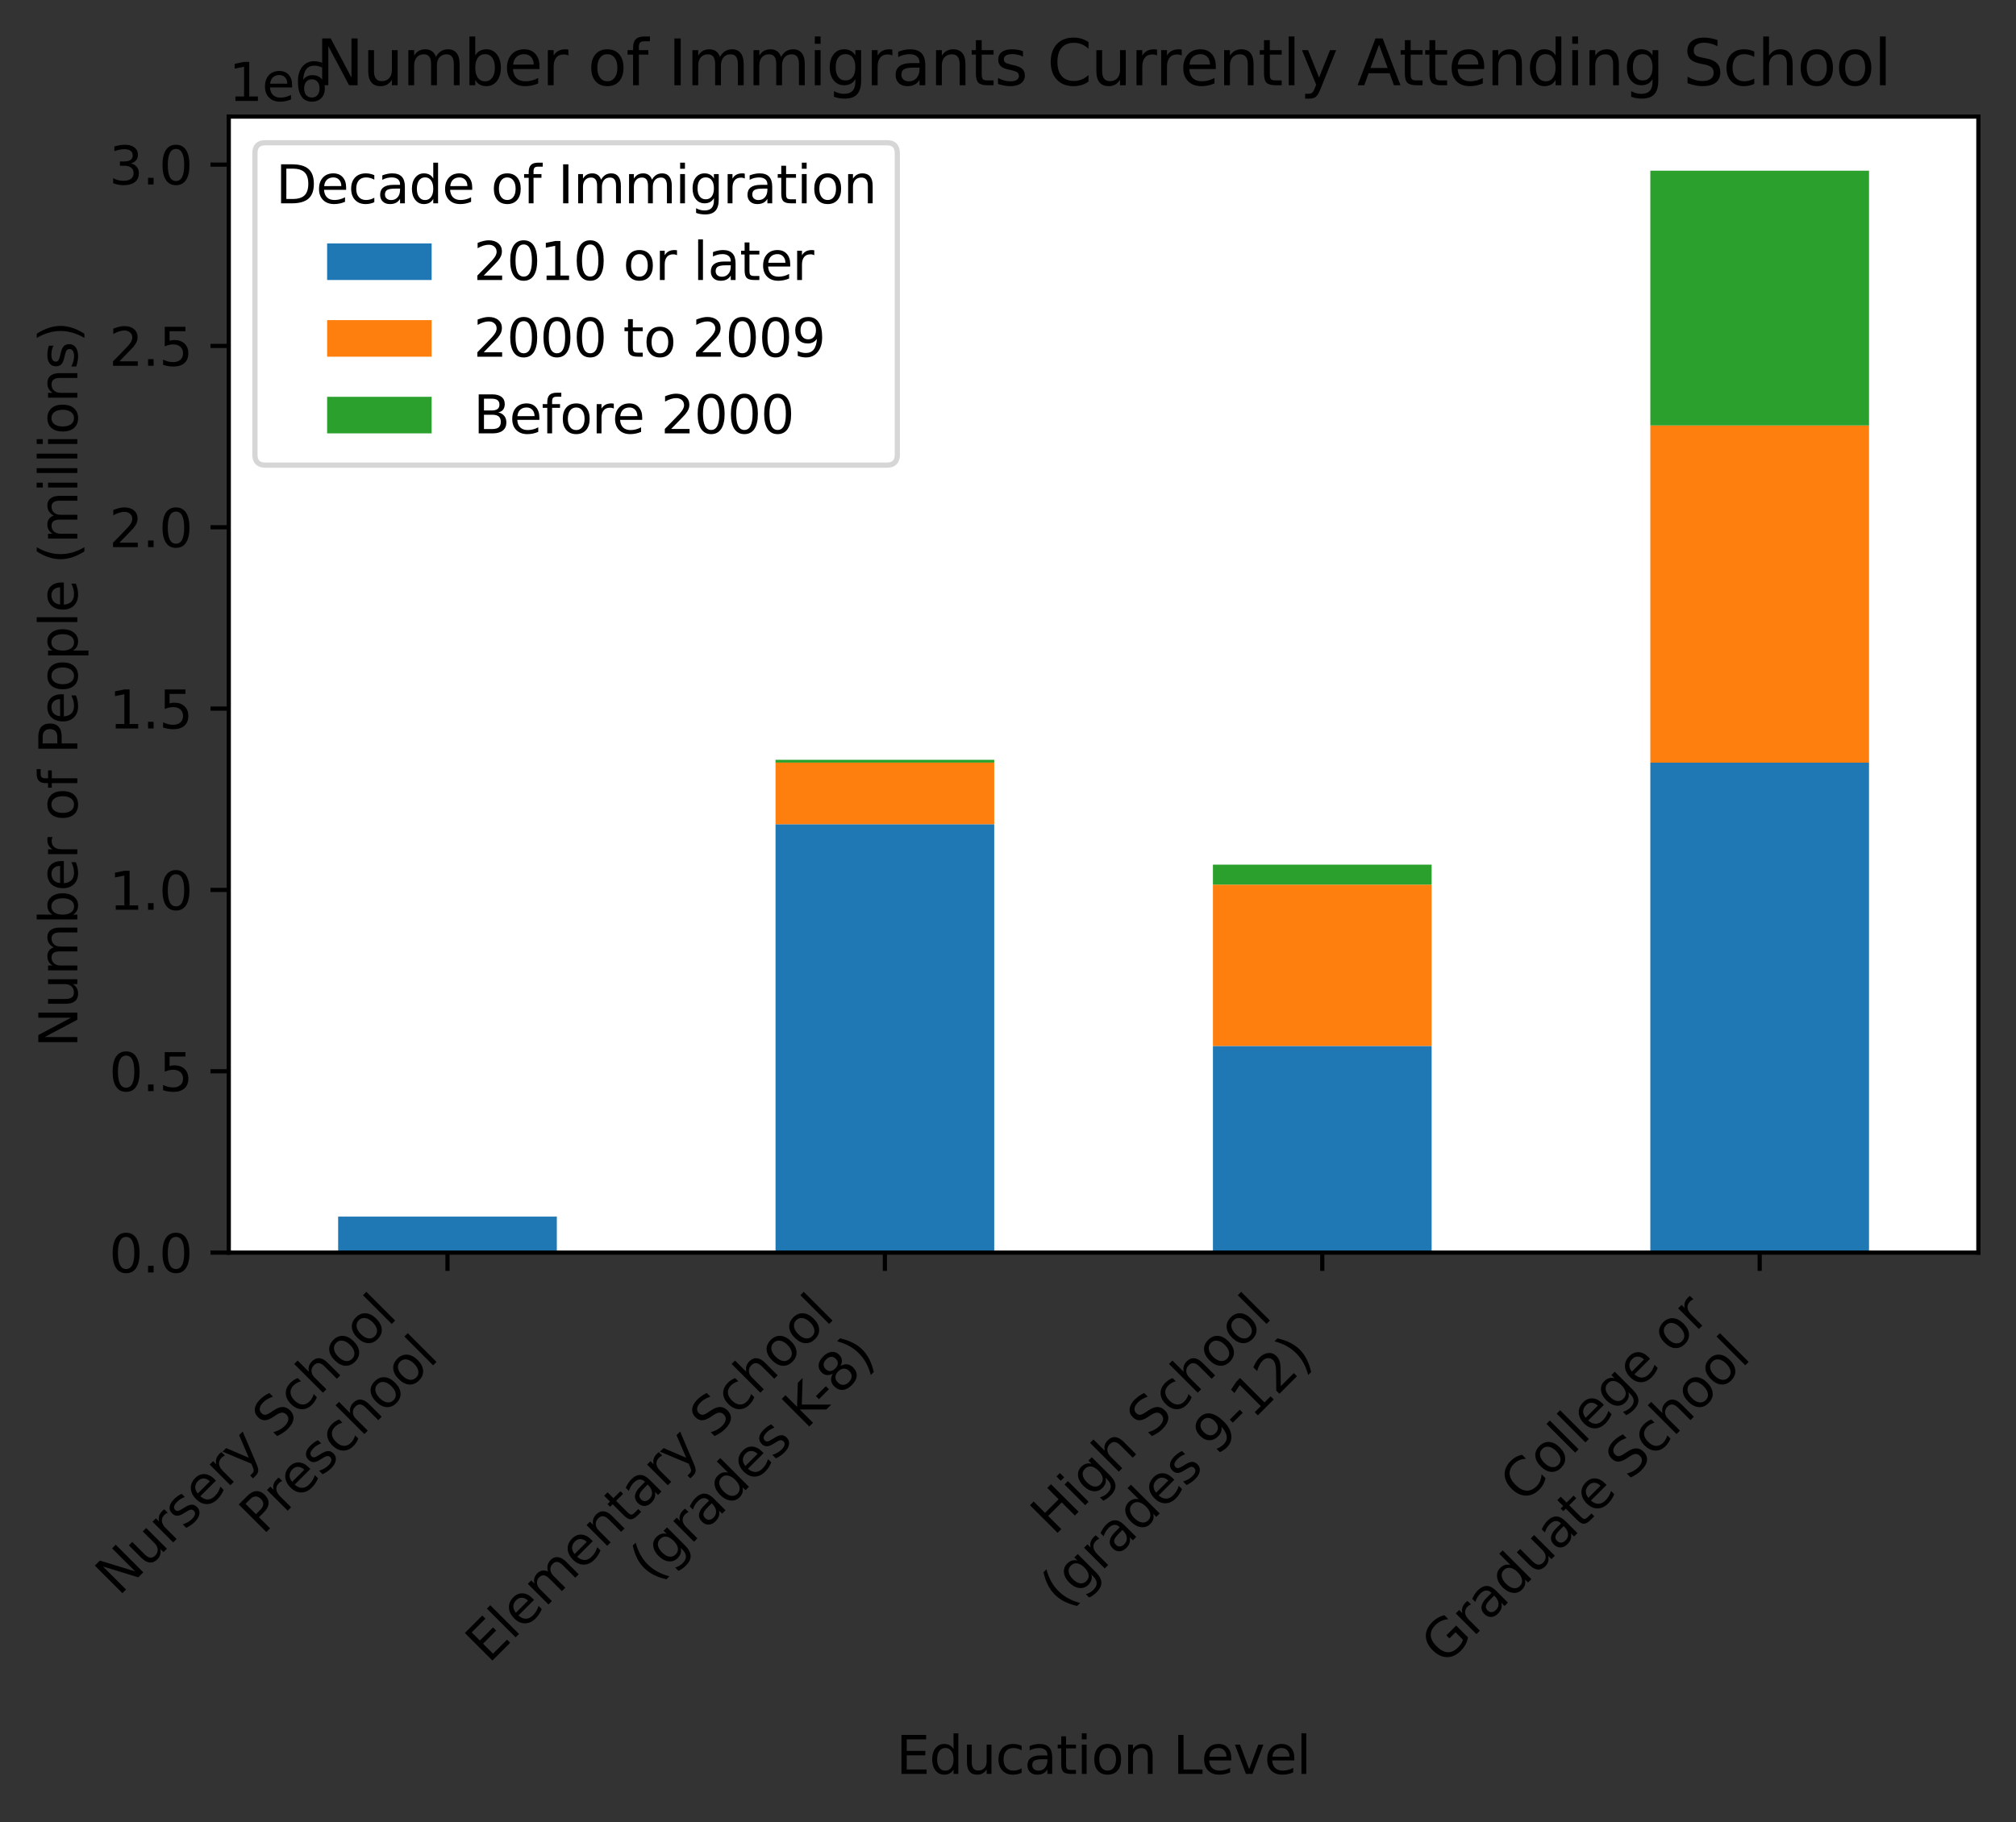 <?xml version="1.0" encoding="utf-8" standalone="no"?>
<!DOCTYPE svg PUBLIC "-//W3C//DTD SVG 1.1//EN"
  "http://www.w3.org/Graphics/SVG/1.1/DTD/svg11.dtd">
<svg height="348.822pt" version="1.1" viewBox="0 0 385.781 348.822" width="385.781pt" xmlns="http://www.w3.org/2000/svg" xmlns:xlink="http://www.w3.org/1999/xlink">
 <rect x="0" y="0" width="385.781" height="348.822" fill="#333333" stroke="none"/>
 <defs>
  <style type="text/css">*{stroke-linecap:butt;stroke-linejoin:round;}</style>
 </defs>
 <g id="figure_1">
  <g id="patch_1">
   <path d="M 0 348.822 
L 385.781 348.822 
L 385.781 0 
L 0 0 
z
" style="fill:none;"/>
  </g>
  <g id="axes_1">
   <g id="patch_2">
    <path d="M 43.781 239.758 
L 378.581 239.758 
L 378.581 22.318 
L 43.781 22.318 
z
" style="fill:#ffffff;"/>
   </g>
   <g id="patch_3">
    <path clip-path="url(#p838461ca39)" d="M 64.706 239.758 
L 106.556 239.758 
L 106.556 232.869 
L 64.706 232.869 
z
" style="fill:#1f77b4;"/>
   </g>
   <g id="patch_4">
    <path clip-path="url(#p838461ca39)" d="M 148.406 239.758 
L 190.256 239.758 
L 190.256 157.759 
L 148.406 157.759 
z
" style="fill:#1f77b4;"/>
   </g>
   <g id="patch_5">
    <path clip-path="url(#p838461ca39)" d="M 232.106 239.758 
L 273.956 239.758 
L 273.956 200.203 
L 232.106 200.203 
z
" style="fill:#1f77b4;"/>
   </g>
   <g id="patch_6">
    <path clip-path="url(#p838461ca39)" d="M 315.806 239.758 
L 357.656 239.758 
L 357.656 145.981 
L 315.806 145.981 
z
" style="fill:#1f77b4;"/>
   </g>
   <g id="patch_7">
    <path clip-path="url(#p838461ca39)" d="M 64.706 239.758 
L 106.556 239.758 
L 106.556 239.758 
L 64.706 239.758 
z
" style="fill:#ff7f0e;"/>
   </g>
   <g id="patch_8">
    <path clip-path="url(#p838461ca39)" d="M 148.406 157.759 
L 190.256 157.759 
L 190.256 145.965 
L 148.406 145.965 
z
" style="fill:#ff7f0e;"/>
   </g>
   <g id="patch_9">
    <path clip-path="url(#p838461ca39)" d="M 232.106 200.203 
L 273.956 200.203 
L 273.956 169.325 
L 232.106 169.325 
z
" style="fill:#ff7f0e;"/>
   </g>
   <g id="patch_10">
    <path clip-path="url(#p838461ca39)" d="M 315.806 145.981 
L 357.656 145.981 
L 357.656 81.437 
L 315.806 81.437 
z
" style="fill:#ff7f0e;"/>
   </g>
   <g id="patch_11">
    <path clip-path="url(#p838461ca39)" d="M 64.706 239.758 
L 106.556 239.758 
L 106.556 239.758 
L 64.706 239.758 
z
" style="fill:#2ca02c;"/>
   </g>
   <g id="patch_12">
    <path clip-path="url(#p838461ca39)" d="M 148.406 145.965 
L 190.256 145.965 
L 190.256 145.434 
L 148.406 145.434 
z
" style="fill:#2ca02c;"/>
   </g>
   <g id="patch_13">
    <path clip-path="url(#p838461ca39)" d="M 232.106 169.325 
L 273.956 169.325 
L 273.956 165.5 
L 232.106 165.5 
z
" style="fill:#2ca02c;"/>
   </g>
   <g id="patch_14">
    <path clip-path="url(#p838461ca39)" d="M 315.806 81.437 
L 357.656 81.437 
L 357.656 32.672 
L 315.806 32.672 
z
" style="fill:#2ca02c;"/>
   </g>
   <g id="matplotlib.axis_1">
    <g id="xtick_1">
     <g id="line2d_1">
      <defs>
       <path d="M 0 0 
L 0 3.5 
" id="mb0bd0c3ff8" style="stroke:#000000;stroke-width:0.8;"/>
      </defs>
      <g>
       <use style="stroke:#000000;stroke-width:0.8;" x="85.631" xlink:href="#mb0bd0c3ff8" y="239.758"/>
      </g>
     </g>
     <g id="text_1">
      <!-- Nursery School -->
      <g transform="translate(22.715 305.659)rotate(-45)scale(0.1 -0.1)">
       <defs>
        <path d="M 628 4666 
L 1478 4666 
L 3547 763 
L 3547 4666 
L 4159 4666 
L 4159 0 
L 3309 0 
L 1241 3903 
L 1241 0 
L 628 0 
L 628 4666 
z
" id="DejaVuSans-4e" transform="scale(0.016)"/>
        <path d="M 544 1381 
L 544 3500 
L 1119 3500 
L 1119 1403 
Q 1119 906 1312 657 
Q 1506 409 1894 409 
Q 2359 409 2629 706 
Q 2900 1003 2900 1516 
L 2900 3500 
L 3475 3500 
L 3475 0 
L 2900 0 
L 2900 538 
Q 2691 219 2414 64 
Q 2138 -91 1772 -91 
Q 1169 -91 856 284 
Q 544 659 544 1381 
z
M 1991 3584 
L 1991 3584 
z
" id="DejaVuSans-75" transform="scale(0.016)"/>
        <path d="M 2631 2963 
Q 2534 3019 2420 3045 
Q 2306 3072 2169 3072 
Q 1681 3072 1420 2755 
Q 1159 2438 1159 1844 
L 1159 0 
L 581 0 
L 581 3500 
L 1159 3500 
L 1159 2956 
Q 1341 3275 1631 3429 
Q 1922 3584 2338 3584 
Q 2397 3584 2469 3576 
Q 2541 3569 2628 3553 
L 2631 2963 
z
" id="DejaVuSans-72" transform="scale(0.016)"/>
        <path d="M 2834 3397 
L 2834 2853 
Q 2591 2978 2328 3040 
Q 2066 3103 1784 3103 
Q 1356 3103 1142 2972 
Q 928 2841 928 2578 
Q 928 2378 1081 2264 
Q 1234 2150 1697 2047 
L 1894 2003 
Q 2506 1872 2764 1633 
Q 3022 1394 3022 966 
Q 3022 478 2636 193 
Q 2250 -91 1575 -91 
Q 1294 -91 989 -36 
Q 684 19 347 128 
L 347 722 
Q 666 556 975 473 
Q 1284 391 1588 391 
Q 1994 391 2212 530 
Q 2431 669 2431 922 
Q 2431 1156 2273 1281 
Q 2116 1406 1581 1522 
L 1381 1569 
Q 847 1681 609 1914 
Q 372 2147 372 2553 
Q 372 3047 722 3315 
Q 1072 3584 1716 3584 
Q 2034 3584 2315 3537 
Q 2597 3491 2834 3397 
z
" id="DejaVuSans-73" transform="scale(0.016)"/>
        <path d="M 3597 1894 
L 3597 1613 
L 953 1613 
Q 991 1019 1311 708 
Q 1631 397 2203 397 
Q 2534 397 2845 478 
Q 3156 559 3463 722 
L 3463 178 
Q 3153 47 2828 -22 
Q 2503 -91 2169 -91 
Q 1331 -91 842 396 
Q 353 884 353 1716 
Q 353 2575 817 3079 
Q 1281 3584 2069 3584 
Q 2775 3584 3186 3129 
Q 3597 2675 3597 1894 
z
M 3022 2063 
Q 3016 2534 2758 2815 
Q 2500 3097 2075 3097 
Q 1594 3097 1305 2825 
Q 1016 2553 972 2059 
L 3022 2063 
z
" id="DejaVuSans-65" transform="scale(0.016)"/>
        <path d="M 2059 -325 
Q 1816 -950 1584 -1140 
Q 1353 -1331 966 -1331 
L 506 -1331 
L 506 -850 
L 844 -850 
Q 1081 -850 1212 -737 
Q 1344 -625 1503 -206 
L 1606 56 
L 191 3500 
L 800 3500 
L 1894 763 
L 2988 3500 
L 3597 3500 
L 2059 -325 
z
" id="DejaVuSans-79" transform="scale(0.016)"/>
        <path id="DejaVuSans-20" transform="scale(0.016)"/>
        <path d="M 3425 4513 
L 3425 3897 
Q 3066 4069 2747 4153 
Q 2428 4238 2131 4238 
Q 1616 4238 1336 4038 
Q 1056 3838 1056 3469 
Q 1056 3159 1242 3001 
Q 1428 2844 1947 2747 
L 2328 2669 
Q 3034 2534 3370 2195 
Q 3706 1856 3706 1288 
Q 3706 609 3251 259 
Q 2797 -91 1919 -91 
Q 1588 -91 1214 -16 
Q 841 59 441 206 
L 441 856 
Q 825 641 1194 531 
Q 1563 422 1919 422 
Q 2459 422 2753 634 
Q 3047 847 3047 1241 
Q 3047 1584 2836 1778 
Q 2625 1972 2144 2069 
L 1759 2144 
Q 1053 2284 737 2584 
Q 422 2884 422 3419 
Q 422 4038 858 4394 
Q 1294 4750 2059 4750 
Q 2388 4750 2728 4690 
Q 3069 4631 3425 4513 
z
" id="DejaVuSans-53" transform="scale(0.016)"/>
        <path d="M 3122 3366 
L 3122 2828 
Q 2878 2963 2633 3030 
Q 2388 3097 2138 3097 
Q 1578 3097 1268 2742 
Q 959 2388 959 1747 
Q 959 1106 1268 751 
Q 1578 397 2138 397 
Q 2388 397 2633 464 
Q 2878 531 3122 666 
L 3122 134 
Q 2881 22 2623 -34 
Q 2366 -91 2075 -91 
Q 1284 -91 818 406 
Q 353 903 353 1747 
Q 353 2603 823 3093 
Q 1294 3584 2113 3584 
Q 2378 3584 2631 3529 
Q 2884 3475 3122 3366 
z
" id="DejaVuSans-63" transform="scale(0.016)"/>
        <path d="M 3513 2113 
L 3513 0 
L 2938 0 
L 2938 2094 
Q 2938 2591 2744 2837 
Q 2550 3084 2163 3084 
Q 1697 3084 1428 2787 
Q 1159 2491 1159 1978 
L 1159 0 
L 581 0 
L 581 4863 
L 1159 4863 
L 1159 2956 
Q 1366 3272 1645 3428 
Q 1925 3584 2291 3584 
Q 2894 3584 3203 3211 
Q 3513 2838 3513 2113 
z
" id="DejaVuSans-68" transform="scale(0.016)"/>
        <path d="M 1959 3097 
Q 1497 3097 1228 2736 
Q 959 2375 959 1747 
Q 959 1119 1226 758 
Q 1494 397 1959 397 
Q 2419 397 2687 759 
Q 2956 1122 2956 1747 
Q 2956 2369 2687 2733 
Q 2419 3097 1959 3097 
z
M 1959 3584 
Q 2709 3584 3137 3096 
Q 3566 2609 3566 1747 
Q 3566 888 3137 398 
Q 2709 -91 1959 -91 
Q 1206 -91 779 398 
Q 353 888 353 1747 
Q 353 2609 779 3096 
Q 1206 3584 1959 3584 
z
" id="DejaVuSans-6f" transform="scale(0.016)"/>
        <path d="M 603 4863 
L 1178 4863 
L 1178 0 
L 603 0 
L 603 4863 
z
" id="DejaVuSans-6c" transform="scale(0.016)"/>
       </defs>
       <use xlink:href="#DejaVuSans-4e"/>
       <use x="74.805" xlink:href="#DejaVuSans-75"/>
       <use x="138.184" xlink:href="#DejaVuSans-72"/>
       <use x="179.297" xlink:href="#DejaVuSans-73"/>
       <use x="231.396" xlink:href="#DejaVuSans-65"/>
       <use x="292.92" xlink:href="#DejaVuSans-72"/>
       <use x="334.033" xlink:href="#DejaVuSans-79"/>
       <use x="393.213" xlink:href="#DejaVuSans-20"/>
       <use x="425" xlink:href="#DejaVuSans-53"/>
       <use x="488.477" xlink:href="#DejaVuSans-63"/>
       <use x="543.457" xlink:href="#DejaVuSans-68"/>
       <use x="606.836" xlink:href="#DejaVuSans-6f"/>
       <use x="668.018" xlink:href="#DejaVuSans-6f"/>
       <use x="729.199" xlink:href="#DejaVuSans-6c"/>
      </g>
      <!-- Preschool -->
      <g transform="translate(50.252 293.958)rotate(-45)scale(0.1 -0.1)">
       <defs>
        <path d="M 1259 4147 
L 1259 2394 
L 2053 2394 
Q 2494 2394 2734 2622 
Q 2975 2850 2975 3272 
Q 2975 3691 2734 3919 
Q 2494 4147 2053 4147 
L 1259 4147 
z
M 628 4666 
L 2053 4666 
Q 2838 4666 3239 4311 
Q 3641 3956 3641 3272 
Q 3641 2581 3239 2228 
Q 2838 1875 2053 1875 
L 1259 1875 
L 1259 0 
L 628 0 
L 628 4666 
z
" id="DejaVuSans-50" transform="scale(0.016)"/>
       </defs>
       <use xlink:href="#DejaVuSans-50"/>
       <use x="58.553" xlink:href="#DejaVuSans-72"/>
       <use x="97.416" xlink:href="#DejaVuSans-65"/>
       <use x="158.939" xlink:href="#DejaVuSans-73"/>
       <use x="211.039" xlink:href="#DejaVuSans-63"/>
       <use x="266.02" xlink:href="#DejaVuSans-68"/>
       <use x="329.398" xlink:href="#DejaVuSans-6f"/>
       <use x="390.58" xlink:href="#DejaVuSans-6f"/>
       <use x="451.762" xlink:href="#DejaVuSans-6c"/>
      </g>
     </g>
    </g>
    <g id="xtick_2">
     <g id="line2d_2">
      <g>
       <use style="stroke:#000000;stroke-width:0.8;" x="169.331" xlink:href="#mb0bd0c3ff8" y="239.758"/>
      </g>
     </g>
     <g id="text_2">
      <!-- Elementary School -->
      <g transform="translate(93.519 318.555)rotate(-45)scale(0.1 -0.1)">
       <defs>
        <path d="M 628 4666 
L 3578 4666 
L 3578 4134 
L 1259 4134 
L 1259 2753 
L 3481 2753 
L 3481 2222 
L 1259 2222 
L 1259 531 
L 3634 531 
L 3634 0 
L 628 0 
L 628 4666 
z
" id="DejaVuSans-45" transform="scale(0.016)"/>
        <path d="M 3328 2828 
Q 3544 3216 3844 3400 
Q 4144 3584 4550 3584 
Q 5097 3584 5394 3201 
Q 5691 2819 5691 2113 
L 5691 0 
L 5113 0 
L 5113 2094 
Q 5113 2597 4934 2840 
Q 4756 3084 4391 3084 
Q 3944 3084 3684 2787 
Q 3425 2491 3425 1978 
L 3425 0 
L 2847 0 
L 2847 2094 
Q 2847 2600 2669 2842 
Q 2491 3084 2119 3084 
Q 1678 3084 1418 2786 
Q 1159 2488 1159 1978 
L 1159 0 
L 581 0 
L 581 3500 
L 1159 3500 
L 1159 2956 
Q 1356 3278 1631 3431 
Q 1906 3584 2284 3584 
Q 2666 3584 2933 3390 
Q 3200 3197 3328 2828 
z
" id="DejaVuSans-6d" transform="scale(0.016)"/>
        <path d="M 3513 2113 
L 3513 0 
L 2938 0 
L 2938 2094 
Q 2938 2591 2744 2837 
Q 2550 3084 2163 3084 
Q 1697 3084 1428 2787 
Q 1159 2491 1159 1978 
L 1159 0 
L 581 0 
L 581 3500 
L 1159 3500 
L 1159 2956 
Q 1366 3272 1645 3428 
Q 1925 3584 2291 3584 
Q 2894 3584 3203 3211 
Q 3513 2838 3513 2113 
z
" id="DejaVuSans-6e" transform="scale(0.016)"/>
        <path d="M 1172 4494 
L 1172 3500 
L 2356 3500 
L 2356 3053 
L 1172 3053 
L 1172 1153 
Q 1172 725 1289 603 
Q 1406 481 1766 481 
L 2356 481 
L 2356 0 
L 1766 0 
Q 1100 0 847 248 
Q 594 497 594 1153 
L 594 3053 
L 172 3053 
L 172 3500 
L 594 3500 
L 594 4494 
L 1172 4494 
z
" id="DejaVuSans-74" transform="scale(0.016)"/>
        <path d="M 2194 1759 
Q 1497 1759 1228 1600 
Q 959 1441 959 1056 
Q 959 750 1161 570 
Q 1363 391 1709 391 
Q 2188 391 2477 730 
Q 2766 1069 2766 1631 
L 2766 1759 
L 2194 1759 
z
M 3341 1997 
L 3341 0 
L 2766 0 
L 2766 531 
Q 2569 213 2275 61 
Q 1981 -91 1556 -91 
Q 1019 -91 701 211 
Q 384 513 384 1019 
Q 384 1609 779 1909 
Q 1175 2209 1959 2209 
L 2766 2209 
L 2766 2266 
Q 2766 2663 2505 2880 
Q 2244 3097 1772 3097 
Q 1472 3097 1187 3025 
Q 903 2953 641 2809 
L 641 3341 
Q 956 3463 1253 3523 
Q 1550 3584 1831 3584 
Q 2591 3584 2966 3190 
Q 3341 2797 3341 1997 
z
" id="DejaVuSans-61" transform="scale(0.016)"/>
       </defs>
       <use xlink:href="#DejaVuSans-45"/>
       <use x="63.184" xlink:href="#DejaVuSans-6c"/>
       <use x="90.967" xlink:href="#DejaVuSans-65"/>
       <use x="152.49" xlink:href="#DejaVuSans-6d"/>
       <use x="249.902" xlink:href="#DejaVuSans-65"/>
       <use x="311.426" xlink:href="#DejaVuSans-6e"/>
       <use x="374.805" xlink:href="#DejaVuSans-74"/>
       <use x="414.014" xlink:href="#DejaVuSans-61"/>
       <use x="475.293" xlink:href="#DejaVuSans-72"/>
       <use x="516.406" xlink:href="#DejaVuSans-79"/>
       <use x="575.586" xlink:href="#DejaVuSans-20"/>
       <use x="607.373" xlink:href="#DejaVuSans-53"/>
       <use x="670.85" xlink:href="#DejaVuSans-63"/>
       <use x="725.83" xlink:href="#DejaVuSans-68"/>
       <use x="789.209" xlink:href="#DejaVuSans-6f"/>
       <use x="850.391" xlink:href="#DejaVuSans-6f"/>
       <use x="911.572" xlink:href="#DejaVuSans-6c"/>
      </g>
      <!-- (grades K-8) -->
      <g transform="translate(124.898 303.011)rotate(-45)scale(0.1 -0.1)">
       <defs>
        <path d="M 1984 4856 
Q 1566 4138 1362 3434 
Q 1159 2731 1159 2009 
Q 1159 1288 1364 580 
Q 1569 -128 1984 -844 
L 1484 -844 
Q 1016 -109 783 600 
Q 550 1309 550 2009 
Q 550 2706 781 3412 
Q 1013 4119 1484 4856 
L 1984 4856 
z
" id="DejaVuSans-28" transform="scale(0.016)"/>
        <path d="M 2906 1791 
Q 2906 2416 2648 2759 
Q 2391 3103 1925 3103 
Q 1463 3103 1205 2759 
Q 947 2416 947 1791 
Q 947 1169 1205 825 
Q 1463 481 1925 481 
Q 2391 481 2648 825 
Q 2906 1169 2906 1791 
z
M 3481 434 
Q 3481 -459 3084 -895 
Q 2688 -1331 1869 -1331 
Q 1566 -1331 1297 -1286 
Q 1028 -1241 775 -1147 
L 775 -588 
Q 1028 -725 1275 -790 
Q 1522 -856 1778 -856 
Q 2344 -856 2625 -561 
Q 2906 -266 2906 331 
L 2906 616 
Q 2728 306 2450 153 
Q 2172 0 1784 0 
Q 1141 0 747 490 
Q 353 981 353 1791 
Q 353 2603 747 3093 
Q 1141 3584 1784 3584 
Q 2172 3584 2450 3431 
Q 2728 3278 2906 2969 
L 2906 3500 
L 3481 3500 
L 3481 434 
z
" id="DejaVuSans-67" transform="scale(0.016)"/>
        <path d="M 2906 2969 
L 2906 4863 
L 3481 4863 
L 3481 0 
L 2906 0 
L 2906 525 
Q 2725 213 2448 61 
Q 2172 -91 1784 -91 
Q 1150 -91 751 415 
Q 353 922 353 1747 
Q 353 2572 751 3078 
Q 1150 3584 1784 3584 
Q 2172 3584 2448 3432 
Q 2725 3281 2906 2969 
z
M 947 1747 
Q 947 1113 1208 752 
Q 1469 391 1925 391 
Q 2381 391 2643 752 
Q 2906 1113 2906 1747 
Q 2906 2381 2643 2742 
Q 2381 3103 1925 3103 
Q 1469 3103 1208 2742 
Q 947 2381 947 1747 
z
" id="DejaVuSans-64" transform="scale(0.016)"/>
        <path d="M 628 4666 
L 1259 4666 
L 1259 2694 
L 3353 4666 
L 4166 4666 
L 1850 2491 
L 4331 0 
L 3500 0 
L 1259 2247 
L 1259 0 
L 628 0 
L 628 4666 
z
" id="DejaVuSans-4b" transform="scale(0.016)"/>
        <path d="M 313 2009 
L 1997 2009 
L 1997 1497 
L 313 1497 
L 313 2009 
z
" id="DejaVuSans-2d" transform="scale(0.016)"/>
        <path d="M 2034 2216 
Q 1584 2216 1326 1975 
Q 1069 1734 1069 1313 
Q 1069 891 1326 650 
Q 1584 409 2034 409 
Q 2484 409 2743 651 
Q 3003 894 3003 1313 
Q 3003 1734 2745 1975 
Q 2488 2216 2034 2216 
z
M 1403 2484 
Q 997 2584 770 2862 
Q 544 3141 544 3541 
Q 544 4100 942 4425 
Q 1341 4750 2034 4750 
Q 2731 4750 3128 4425 
Q 3525 4100 3525 3541 
Q 3525 3141 3298 2862 
Q 3072 2584 2669 2484 
Q 3125 2378 3379 2068 
Q 3634 1759 3634 1313 
Q 3634 634 3220 271 
Q 2806 -91 2034 -91 
Q 1263 -91 848 271 
Q 434 634 434 1313 
Q 434 1759 690 2068 
Q 947 2378 1403 2484 
z
M 1172 3481 
Q 1172 3119 1398 2916 
Q 1625 2713 2034 2713 
Q 2441 2713 2670 2916 
Q 2900 3119 2900 3481 
Q 2900 3844 2670 4047 
Q 2441 4250 2034 4250 
Q 1625 4250 1398 4047 
Q 1172 3844 1172 3481 
z
" id="DejaVuSans-38" transform="scale(0.016)"/>
        <path d="M 513 4856 
L 1013 4856 
Q 1481 4119 1714 3412 
Q 1947 2706 1947 2009 
Q 1947 1309 1714 600 
Q 1481 -109 1013 -844 
L 513 -844 
Q 928 -128 1133 580 
Q 1338 1288 1338 2009 
Q 1338 2731 1133 3434 
Q 928 4138 513 4856 
z
" id="DejaVuSans-29" transform="scale(0.016)"/>
       </defs>
       <use xlink:href="#DejaVuSans-28"/>
       <use x="39.014" xlink:href="#DejaVuSans-67"/>
       <use x="102.49" xlink:href="#DejaVuSans-72"/>
       <use x="143.604" xlink:href="#DejaVuSans-61"/>
       <use x="204.883" xlink:href="#DejaVuSans-64"/>
       <use x="268.359" xlink:href="#DejaVuSans-65"/>
       <use x="329.883" xlink:href="#DejaVuSans-73"/>
       <use x="381.982" xlink:href="#DejaVuSans-20"/>
       <use x="413.77" xlink:href="#DejaVuSans-4b"/>
       <use x="468.846" xlink:href="#DejaVuSans-2d"/>
       <use x="504.93" xlink:href="#DejaVuSans-38"/>
       <use x="568.553" xlink:href="#DejaVuSans-29"/>
      </g>
     </g>
    </g>
    <g id="xtick_3">
     <g id="line2d_3">
      <g>
       <use style="stroke:#000000;stroke-width:0.8;" x="253.031" xlink:href="#mb0bd0c3ff8" y="239.758"/>
      </g>
     </g>
     <g id="text_3">
      <!-- High School -->
      <g transform="translate(201.667 294.107)rotate(-45)scale(0.1 -0.1)">
       <defs>
        <path d="M 628 4666 
L 1259 4666 
L 1259 2753 
L 3553 2753 
L 3553 4666 
L 4184 4666 
L 4184 0 
L 3553 0 
L 3553 2222 
L 1259 2222 
L 1259 0 
L 628 0 
L 628 4666 
z
" id="DejaVuSans-48" transform="scale(0.016)"/>
        <path d="M 603 3500 
L 1178 3500 
L 1178 0 
L 603 0 
L 603 3500 
z
M 603 4863 
L 1178 4863 
L 1178 4134 
L 603 4134 
L 603 4863 
z
" id="DejaVuSans-69" transform="scale(0.016)"/>
       </defs>
       <use xlink:href="#DejaVuSans-48"/>
       <use x="75.195" xlink:href="#DejaVuSans-69"/>
       <use x="102.979" xlink:href="#DejaVuSans-67"/>
       <use x="166.455" xlink:href="#DejaVuSans-68"/>
       <use x="229.834" xlink:href="#DejaVuSans-20"/>
       <use x="261.621" xlink:href="#DejaVuSans-53"/>
       <use x="325.098" xlink:href="#DejaVuSans-63"/>
       <use x="380.078" xlink:href="#DejaVuSans-68"/>
       <use x="443.457" xlink:href="#DejaVuSans-6f"/>
       <use x="504.639" xlink:href="#DejaVuSans-6f"/>
       <use x="565.82" xlink:href="#DejaVuSans-6c"/>
      </g>
      <!-- (grades 9-12) -->
      <g transform="translate(203.495 308.115)rotate(-45)scale(0.1 -0.1)">
       <defs>
        <path d="M 703 97 
L 703 672 
Q 941 559 1184 500 
Q 1428 441 1663 441 
Q 2288 441 2617 861 
Q 2947 1281 2994 2138 
Q 2813 1869 2534 1725 
Q 2256 1581 1919 1581 
Q 1219 1581 811 2004 
Q 403 2428 403 3163 
Q 403 3881 828 4315 
Q 1253 4750 1959 4750 
Q 2769 4750 3195 4129 
Q 3622 3509 3622 2328 
Q 3622 1225 3098 567 
Q 2575 -91 1691 -91 
Q 1453 -91 1209 -44 
Q 966 3 703 97 
z
M 1959 2075 
Q 2384 2075 2632 2365 
Q 2881 2656 2881 3163 
Q 2881 3666 2632 3958 
Q 2384 4250 1959 4250 
Q 1534 4250 1286 3958 
Q 1038 3666 1038 3163 
Q 1038 2656 1286 2365 
Q 1534 2075 1959 2075 
z
" id="DejaVuSans-39" transform="scale(0.016)"/>
        <path d="M 794 531 
L 1825 531 
L 1825 4091 
L 703 3866 
L 703 4441 
L 1819 4666 
L 2450 4666 
L 2450 531 
L 3481 531 
L 3481 0 
L 794 0 
L 794 531 
z
" id="DejaVuSans-31" transform="scale(0.016)"/>
        <path d="M 1228 531 
L 3431 531 
L 3431 0 
L 469 0 
L 469 531 
Q 828 903 1448 1529 
Q 2069 2156 2228 2338 
Q 2531 2678 2651 2914 
Q 2772 3150 2772 3378 
Q 2772 3750 2511 3984 
Q 2250 4219 1831 4219 
Q 1534 4219 1204 4116 
Q 875 4013 500 3803 
L 500 4441 
Q 881 4594 1212 4672 
Q 1544 4750 1819 4750 
Q 2544 4750 2975 4387 
Q 3406 4025 3406 3419 
Q 3406 3131 3298 2873 
Q 3191 2616 2906 2266 
Q 2828 2175 2409 1742 
Q 1991 1309 1228 531 
z
" id="DejaVuSans-32" transform="scale(0.016)"/>
       </defs>
       <use xlink:href="#DejaVuSans-28"/>
       <use x="39.014" xlink:href="#DejaVuSans-67"/>
       <use x="102.49" xlink:href="#DejaVuSans-72"/>
       <use x="143.604" xlink:href="#DejaVuSans-61"/>
       <use x="204.883" xlink:href="#DejaVuSans-64"/>
       <use x="268.359" xlink:href="#DejaVuSans-65"/>
       <use x="329.883" xlink:href="#DejaVuSans-73"/>
       <use x="381.982" xlink:href="#DejaVuSans-20"/>
       <use x="413.77" xlink:href="#DejaVuSans-39"/>
       <use x="477.393" xlink:href="#DejaVuSans-2d"/>
       <use x="513.477" xlink:href="#DejaVuSans-31"/>
       <use x="577.1" xlink:href="#DejaVuSans-32"/>
       <use x="640.723" xlink:href="#DejaVuSans-29"/>
      </g>
     </g>
    </g>
    <g id="xtick_4">
     <g id="line2d_4">
      <g>
       <use style="stroke:#000000;stroke-width:0.8;" x="336.731" xlink:href="#mb0bd0c3ff8" y="239.758"/>
      </g>
     </g>
     <g id="text_4">
      <!-- College or -->
      <g transform="translate(291.478 287.996)rotate(-45)scale(0.1 -0.1)">
       <defs>
        <path d="M 4122 4306 
L 4122 3641 
Q 3803 3938 3442 4084 
Q 3081 4231 2675 4231 
Q 1875 4231 1450 3742 
Q 1025 3253 1025 2328 
Q 1025 1406 1450 917 
Q 1875 428 2675 428 
Q 3081 428 3442 575 
Q 3803 722 4122 1019 
L 4122 359 
Q 3791 134 3420 21 
Q 3050 -91 2638 -91 
Q 1578 -91 968 557 
Q 359 1206 359 2328 
Q 359 3453 968 4101 
Q 1578 4750 2638 4750 
Q 3056 4750 3426 4639 
Q 3797 4528 4122 4306 
z
" id="DejaVuSans-43" transform="scale(0.016)"/>
       </defs>
       <use xlink:href="#DejaVuSans-43"/>
       <use x="69.824" xlink:href="#DejaVuSans-6f"/>
       <use x="131.006" xlink:href="#DejaVuSans-6c"/>
       <use x="158.789" xlink:href="#DejaVuSans-6c"/>
       <use x="186.572" xlink:href="#DejaVuSans-65"/>
       <use x="248.096" xlink:href="#DejaVuSans-67"/>
       <use x="311.572" xlink:href="#DejaVuSans-65"/>
       <use x="373.096" xlink:href="#DejaVuSans-20"/>
       <use x="404.883" xlink:href="#DejaVuSans-6f"/>
       <use x="466.064" xlink:href="#DejaVuSans-72"/>
      </g>
      <!-- Graduate School -->
      <g transform="translate(276.392 318.918)rotate(-45)scale(0.1 -0.1)">
       <defs>
        <path d="M 3809 666 
L 3809 1919 
L 2778 1919 
L 2778 2438 
L 4434 2438 
L 4434 434 
Q 4069 175 3628 42 
Q 3188 -91 2688 -91 
Q 1594 -91 976 548 
Q 359 1188 359 2328 
Q 359 3472 976 4111 
Q 1594 4750 2688 4750 
Q 3144 4750 3555 4637 
Q 3966 4525 4313 4306 
L 4313 3634 
Q 3963 3931 3569 4081 
Q 3175 4231 2741 4231 
Q 1884 4231 1454 3753 
Q 1025 3275 1025 2328 
Q 1025 1384 1454 906 
Q 1884 428 2741 428 
Q 3075 428 3337 486 
Q 3600 544 3809 666 
z
" id="DejaVuSans-47" transform="scale(0.016)"/>
       </defs>
       <use xlink:href="#DejaVuSans-47"/>
       <use x="77.49" xlink:href="#DejaVuSans-72"/>
       <use x="118.604" xlink:href="#DejaVuSans-61"/>
       <use x="179.883" xlink:href="#DejaVuSans-64"/>
       <use x="243.359" xlink:href="#DejaVuSans-75"/>
       <use x="306.738" xlink:href="#DejaVuSans-61"/>
       <use x="368.018" xlink:href="#DejaVuSans-74"/>
       <use x="407.227" xlink:href="#DejaVuSans-65"/>
       <use x="468.75" xlink:href="#DejaVuSans-20"/>
       <use x="500.537" xlink:href="#DejaVuSans-53"/>
       <use x="564.014" xlink:href="#DejaVuSans-63"/>
       <use x="618.994" xlink:href="#DejaVuSans-68"/>
       <use x="682.373" xlink:href="#DejaVuSans-6f"/>
       <use x="743.555" xlink:href="#DejaVuSans-6f"/>
       <use x="804.736" xlink:href="#DejaVuSans-6c"/>
      </g>
     </g>
    </g>
    <g id="text_5">
     <!-- Education Level -->
     <g transform="translate(171.499 339.542)scale(0.1 -0.1)">
      <defs>
       <path d="M 628 4666 
L 1259 4666 
L 1259 531 
L 3531 531 
L 3531 0 
L 628 0 
L 628 4666 
z
" id="DejaVuSans-4c" transform="scale(0.016)"/>
       <path d="M 191 3500 
L 800 3500 
L 1894 563 
L 2988 3500 
L 3597 3500 
L 2284 0 
L 1503 0 
L 191 3500 
z
" id="DejaVuSans-76" transform="scale(0.016)"/>
      </defs>
      <use xlink:href="#DejaVuSans-45"/>
      <use x="63.184" xlink:href="#DejaVuSans-64"/>
      <use x="126.66" xlink:href="#DejaVuSans-75"/>
      <use x="190.039" xlink:href="#DejaVuSans-63"/>
      <use x="245.02" xlink:href="#DejaVuSans-61"/>
      <use x="306.299" xlink:href="#DejaVuSans-74"/>
      <use x="345.508" xlink:href="#DejaVuSans-69"/>
      <use x="373.291" xlink:href="#DejaVuSans-6f"/>
      <use x="434.473" xlink:href="#DejaVuSans-6e"/>
      <use x="497.852" xlink:href="#DejaVuSans-20"/>
      <use x="529.639" xlink:href="#DejaVuSans-4c"/>
      <use x="583.602" xlink:href="#DejaVuSans-65"/>
      <use x="645.125" xlink:href="#DejaVuSans-76"/>
      <use x="704.305" xlink:href="#DejaVuSans-65"/>
      <use x="765.828" xlink:href="#DejaVuSans-6c"/>
     </g>
    </g>
   </g>
   <g id="matplotlib.axis_2">
    <g id="ytick_1">
     <g id="line2d_5">
      <defs>
       <path d="M 0 0 
L -3.5 0 
" id="m3309e27074" style="stroke:#000000;stroke-width:0.8;"/>
      </defs>
      <g>
       <use style="stroke:#000000;stroke-width:0.8;" x="43.781" xlink:href="#m3309e27074" y="239.758"/>
      </g>
     </g>
     <g id="text_6">
      <!-- 0.0 -->
      <g transform="translate(20.878 243.557)scale(0.1 -0.1)">
       <defs>
        <path d="M 2034 4250 
Q 1547 4250 1301 3770 
Q 1056 3291 1056 2328 
Q 1056 1369 1301 889 
Q 1547 409 2034 409 
Q 2525 409 2770 889 
Q 3016 1369 3016 2328 
Q 3016 3291 2770 3770 
Q 2525 4250 2034 4250 
z
M 2034 4750 
Q 2819 4750 3233 4129 
Q 3647 3509 3647 2328 
Q 3647 1150 3233 529 
Q 2819 -91 2034 -91 
Q 1250 -91 836 529 
Q 422 1150 422 2328 
Q 422 3509 836 4129 
Q 1250 4750 2034 4750 
z
" id="DejaVuSans-30" transform="scale(0.016)"/>
        <path d="M 684 794 
L 1344 794 
L 1344 0 
L 684 0 
L 684 794 
z
" id="DejaVuSans-2e" transform="scale(0.016)"/>
       </defs>
       <use xlink:href="#DejaVuSans-30"/>
       <use x="63.623" xlink:href="#DejaVuSans-2e"/>
       <use x="95.41" xlink:href="#DejaVuSans-30"/>
      </g>
     </g>
    </g>
    <g id="ytick_2">
     <g id="line2d_6">
      <g>
       <use style="stroke:#000000;stroke-width:0.8;" x="43.781" xlink:href="#m3309e27074" y="205.05"/>
      </g>
     </g>
     <g id="text_7">
      <!-- 0.5 -->
      <g transform="translate(20.878 208.849)scale(0.1 -0.1)">
       <defs>
        <path d="M 691 4666 
L 3169 4666 
L 3169 4134 
L 1269 4134 
L 1269 2991 
Q 1406 3038 1543 3061 
Q 1681 3084 1819 3084 
Q 2600 3084 3056 2656 
Q 3513 2228 3513 1497 
Q 3513 744 3044 326 
Q 2575 -91 1722 -91 
Q 1428 -91 1123 -41 
Q 819 9 494 109 
L 494 744 
Q 775 591 1075 516 
Q 1375 441 1709 441 
Q 2250 441 2565 725 
Q 2881 1009 2881 1497 
Q 2881 1984 2565 2268 
Q 2250 2553 1709 2553 
Q 1456 2553 1204 2497 
Q 953 2441 691 2322 
L 691 4666 
z
" id="DejaVuSans-35" transform="scale(0.016)"/>
       </defs>
       <use xlink:href="#DejaVuSans-30"/>
       <use x="63.623" xlink:href="#DejaVuSans-2e"/>
       <use x="95.41" xlink:href="#DejaVuSans-35"/>
      </g>
     </g>
    </g>
    <g id="ytick_3">
     <g id="line2d_7">
      <g>
       <use style="stroke:#000000;stroke-width:0.8;" x="43.781" xlink:href="#m3309e27074" y="170.341"/>
      </g>
     </g>
     <g id="text_8">
      <!-- 1.0 -->
      <g transform="translate(20.878 174.14)scale(0.1 -0.1)">
       <use xlink:href="#DejaVuSans-31"/>
       <use x="63.623" xlink:href="#DejaVuSans-2e"/>
       <use x="95.41" xlink:href="#DejaVuSans-30"/>
      </g>
     </g>
    </g>
    <g id="ytick_4">
     <g id="line2d_8">
      <g>
       <use style="stroke:#000000;stroke-width:0.8;" x="43.781" xlink:href="#m3309e27074" y="135.632"/>
      </g>
     </g>
     <g id="text_9">
      <!-- 1.5 -->
      <g transform="translate(20.878 139.432)scale(0.1 -0.1)">
       <use xlink:href="#DejaVuSans-31"/>
       <use x="63.623" xlink:href="#DejaVuSans-2e"/>
       <use x="95.41" xlink:href="#DejaVuSans-35"/>
      </g>
     </g>
    </g>
    <g id="ytick_5">
     <g id="line2d_9">
      <g>
       <use style="stroke:#000000;stroke-width:0.8;" x="43.781" xlink:href="#m3309e27074" y="100.924"/>
      </g>
     </g>
     <g id="text_10">
      <!-- 2.0 -->
      <g transform="translate(20.878 104.723)scale(0.1 -0.1)">
       <use xlink:href="#DejaVuSans-32"/>
       <use x="63.623" xlink:href="#DejaVuSans-2e"/>
       <use x="95.41" xlink:href="#DejaVuSans-30"/>
      </g>
     </g>
    </g>
    <g id="ytick_6">
     <g id="line2d_10">
      <g>
       <use style="stroke:#000000;stroke-width:0.8;" x="43.781" xlink:href="#m3309e27074" y="66.215"/>
      </g>
     </g>
     <g id="text_11">
      <!-- 2.5 -->
      <g transform="translate(20.878 70.015)scale(0.1 -0.1)">
       <use xlink:href="#DejaVuSans-32"/>
       <use x="63.623" xlink:href="#DejaVuSans-2e"/>
       <use x="95.41" xlink:href="#DejaVuSans-35"/>
      </g>
     </g>
    </g>
    <g id="ytick_7">
     <g id="line2d_11">
      <g>
       <use style="stroke:#000000;stroke-width:0.8;" x="43.781" xlink:href="#m3309e27074" y="31.507"/>
      </g>
     </g>
     <g id="text_12">
      <!-- 3.0 -->
      <g transform="translate(20.878 35.306)scale(0.1 -0.1)">
       <defs>
        <path d="M 2597 2516 
Q 3050 2419 3304 2112 
Q 3559 1806 3559 1356 
Q 3559 666 3084 287 
Q 2609 -91 1734 -91 
Q 1441 -91 1130 -33 
Q 819 25 488 141 
L 488 750 
Q 750 597 1062 519 
Q 1375 441 1716 441 
Q 2309 441 2620 675 
Q 2931 909 2931 1356 
Q 2931 1769 2642 2001 
Q 2353 2234 1838 2234 
L 1294 2234 
L 1294 2753 
L 1863 2753 
Q 2328 2753 2575 2939 
Q 2822 3125 2822 3475 
Q 2822 3834 2567 4026 
Q 2313 4219 1838 4219 
Q 1578 4219 1281 4162 
Q 984 4106 628 3988 
L 628 4550 
Q 988 4650 1302 4700 
Q 1616 4750 1894 4750 
Q 2613 4750 3031 4423 
Q 3450 4097 3450 3541 
Q 3450 3153 3228 2886 
Q 3006 2619 2597 2516 
z
" id="DejaVuSans-33" transform="scale(0.016)"/>
       </defs>
       <use xlink:href="#DejaVuSans-33"/>
       <use x="63.623" xlink:href="#DejaVuSans-2e"/>
       <use x="95.41" xlink:href="#DejaVuSans-30"/>
      </g>
     </g>
    </g>
    <g id="text_13">
     <!-- Number of People (millions) -->
     <g transform="translate(14.798 200.481)rotate(-90)scale(0.1 -0.1)">
      <defs>
       <path d="M 3116 1747 
Q 3116 2381 2855 2742 
Q 2594 3103 2138 3103 
Q 1681 3103 1420 2742 
Q 1159 2381 1159 1747 
Q 1159 1113 1420 752 
Q 1681 391 2138 391 
Q 2594 391 2855 752 
Q 3116 1113 3116 1747 
z
M 1159 2969 
Q 1341 3281 1617 3432 
Q 1894 3584 2278 3584 
Q 2916 3584 3314 3078 
Q 3713 2572 3713 1747 
Q 3713 922 3314 415 
Q 2916 -91 2278 -91 
Q 1894 -91 1617 61 
Q 1341 213 1159 525 
L 1159 0 
L 581 0 
L 581 4863 
L 1159 4863 
L 1159 2969 
z
" id="DejaVuSans-62" transform="scale(0.016)"/>
       <path d="M 2375 4863 
L 2375 4384 
L 1825 4384 
Q 1516 4384 1395 4259 
Q 1275 4134 1275 3809 
L 1275 3500 
L 2222 3500 
L 2222 3053 
L 1275 3053 
L 1275 0 
L 697 0 
L 697 3053 
L 147 3053 
L 147 3500 
L 697 3500 
L 697 3744 
Q 697 4328 969 4595 
Q 1241 4863 1831 4863 
L 2375 4863 
z
" id="DejaVuSans-66" transform="scale(0.016)"/>
       <path d="M 1159 525 
L 1159 -1331 
L 581 -1331 
L 581 3500 
L 1159 3500 
L 1159 2969 
Q 1341 3281 1617 3432 
Q 1894 3584 2278 3584 
Q 2916 3584 3314 3078 
Q 3713 2572 3713 1747 
Q 3713 922 3314 415 
Q 2916 -91 2278 -91 
Q 1894 -91 1617 61 
Q 1341 213 1159 525 
z
M 3116 1747 
Q 3116 2381 2855 2742 
Q 2594 3103 2138 3103 
Q 1681 3103 1420 2742 
Q 1159 2381 1159 1747 
Q 1159 1113 1420 752 
Q 1681 391 2138 391 
Q 2594 391 2855 752 
Q 3116 1113 3116 1747 
z
" id="DejaVuSans-70" transform="scale(0.016)"/>
      </defs>
      <use xlink:href="#DejaVuSans-4e"/>
      <use x="74.805" xlink:href="#DejaVuSans-75"/>
      <use x="138.184" xlink:href="#DejaVuSans-6d"/>
      <use x="235.596" xlink:href="#DejaVuSans-62"/>
      <use x="299.072" xlink:href="#DejaVuSans-65"/>
      <use x="360.596" xlink:href="#DejaVuSans-72"/>
      <use x="401.709" xlink:href="#DejaVuSans-20"/>
      <use x="433.496" xlink:href="#DejaVuSans-6f"/>
      <use x="494.678" xlink:href="#DejaVuSans-66"/>
      <use x="529.883" xlink:href="#DejaVuSans-20"/>
      <use x="561.67" xlink:href="#DejaVuSans-50"/>
      <use x="618.348" xlink:href="#DejaVuSans-65"/>
      <use x="679.871" xlink:href="#DejaVuSans-6f"/>
      <use x="741.053" xlink:href="#DejaVuSans-70"/>
      <use x="804.529" xlink:href="#DejaVuSans-6c"/>
      <use x="832.312" xlink:href="#DejaVuSans-65"/>
      <use x="893.836" xlink:href="#DejaVuSans-20"/>
      <use x="925.623" xlink:href="#DejaVuSans-28"/>
      <use x="964.637" xlink:href="#DejaVuSans-6d"/>
      <use x="1062.049" xlink:href="#DejaVuSans-69"/>
      <use x="1089.832" xlink:href="#DejaVuSans-6c"/>
      <use x="1117.615" xlink:href="#DejaVuSans-6c"/>
      <use x="1145.398" xlink:href="#DejaVuSans-69"/>
      <use x="1173.182" xlink:href="#DejaVuSans-6f"/>
      <use x="1234.363" xlink:href="#DejaVuSans-6e"/>
      <use x="1297.742" xlink:href="#DejaVuSans-73"/>
      <use x="1349.842" xlink:href="#DejaVuSans-29"/>
     </g>
    </g>
    <g id="text_14">
     <!-- 1e6 -->
     <g transform="translate(43.781 19.318)scale(0.1 -0.1)">
      <defs>
       <path d="M 2113 2584 
Q 1688 2584 1439 2293 
Q 1191 2003 1191 1497 
Q 1191 994 1439 701 
Q 1688 409 2113 409 
Q 2538 409 2786 701 
Q 3034 994 3034 1497 
Q 3034 2003 2786 2293 
Q 2538 2584 2113 2584 
z
M 3366 4563 
L 3366 3988 
Q 3128 4100 2886 4159 
Q 2644 4219 2406 4219 
Q 1781 4219 1451 3797 
Q 1122 3375 1075 2522 
Q 1259 2794 1537 2939 
Q 1816 3084 2150 3084 
Q 2853 3084 3261 2657 
Q 3669 2231 3669 1497 
Q 3669 778 3244 343 
Q 2819 -91 2113 -91 
Q 1303 -91 875 529 
Q 447 1150 447 2328 
Q 447 3434 972 4092 
Q 1497 4750 2381 4750 
Q 2619 4750 2861 4703 
Q 3103 4656 3366 4563 
z
" id="DejaVuSans-36" transform="scale(0.016)"/>
      </defs>
      <use xlink:href="#DejaVuSans-31"/>
      <use x="63.623" xlink:href="#DejaVuSans-65"/>
      <use x="125.146" xlink:href="#DejaVuSans-36"/>
     </g>
    </g>
   </g>
   <g id="patch_15">
    <path d="M 43.781 239.758 
L 43.781 22.318 
" style="fill:none;stroke:#000000;stroke-linecap:square;stroke-linejoin:miter;stroke-width:0.8;"/>
   </g>
   <g id="patch_16">
    <path d="M 378.581 239.758 
L 378.581 22.318 
" style="fill:none;stroke:#000000;stroke-linecap:square;stroke-linejoin:miter;stroke-width:0.8;"/>
   </g>
   <g id="patch_17">
    <path d="M 43.781 239.758 
L 378.581 239.758 
" style="fill:none;stroke:#000000;stroke-linecap:square;stroke-linejoin:miter;stroke-width:0.8;"/>
   </g>
   <g id="patch_18">
    <path d="M 43.781 22.318 
L 378.581 22.318 
" style="fill:none;stroke:#000000;stroke-linecap:square;stroke-linejoin:miter;stroke-width:0.8;"/>
   </g>
   <g id="text_15">
    <!-- Number of Immigrants Currently Attending School -->
    <g transform="translate(60.446 16.318)scale(0.12 -0.12)">
     <defs>
      <path d="M 628 4666 
L 1259 4666 
L 1259 0 
L 628 0 
L 628 4666 
z
" id="DejaVuSans-49" transform="scale(0.016)"/>
      <path d="M 2188 4044 
L 1331 1722 
L 3047 1722 
L 2188 4044 
z
M 1831 4666 
L 2547 4666 
L 4325 0 
L 3669 0 
L 3244 1197 
L 1141 1197 
L 716 0 
L 50 0 
L 1831 4666 
z
" id="DejaVuSans-41" transform="scale(0.016)"/>
     </defs>
     <use xlink:href="#DejaVuSans-4e"/>
     <use x="74.805" xlink:href="#DejaVuSans-75"/>
     <use x="138.184" xlink:href="#DejaVuSans-6d"/>
     <use x="235.596" xlink:href="#DejaVuSans-62"/>
     <use x="299.072" xlink:href="#DejaVuSans-65"/>
     <use x="360.596" xlink:href="#DejaVuSans-72"/>
     <use x="401.709" xlink:href="#DejaVuSans-20"/>
     <use x="433.496" xlink:href="#DejaVuSans-6f"/>
     <use x="494.678" xlink:href="#DejaVuSans-66"/>
     <use x="529.883" xlink:href="#DejaVuSans-20"/>
     <use x="561.67" xlink:href="#DejaVuSans-49"/>
     <use x="591.162" xlink:href="#DejaVuSans-6d"/>
     <use x="688.574" xlink:href="#DejaVuSans-6d"/>
     <use x="785.986" xlink:href="#DejaVuSans-69"/>
     <use x="813.77" xlink:href="#DejaVuSans-67"/>
     <use x="877.246" xlink:href="#DejaVuSans-72"/>
     <use x="918.359" xlink:href="#DejaVuSans-61"/>
     <use x="979.639" xlink:href="#DejaVuSans-6e"/>
     <use x="1043.018" xlink:href="#DejaVuSans-74"/>
     <use x="1082.227" xlink:href="#DejaVuSans-73"/>
     <use x="1134.326" xlink:href="#DejaVuSans-20"/>
     <use x="1166.113" xlink:href="#DejaVuSans-43"/>
     <use x="1235.938" xlink:href="#DejaVuSans-75"/>
     <use x="1299.316" xlink:href="#DejaVuSans-72"/>
     <use x="1338.68" xlink:href="#DejaVuSans-72"/>
     <use x="1377.543" xlink:href="#DejaVuSans-65"/>
     <use x="1439.066" xlink:href="#DejaVuSans-6e"/>
     <use x="1502.445" xlink:href="#DejaVuSans-74"/>
     <use x="1541.654" xlink:href="#DejaVuSans-6c"/>
     <use x="1569.438" xlink:href="#DejaVuSans-79"/>
     <use x="1628.617" xlink:href="#DejaVuSans-20"/>
     <use x="1660.404" xlink:href="#DejaVuSans-41"/>
     <use x="1727.062" xlink:href="#DejaVuSans-74"/>
     <use x="1766.271" xlink:href="#DejaVuSans-74"/>
     <use x="1805.48" xlink:href="#DejaVuSans-65"/>
     <use x="1867.004" xlink:href="#DejaVuSans-6e"/>
     <use x="1930.383" xlink:href="#DejaVuSans-64"/>
     <use x="1993.859" xlink:href="#DejaVuSans-69"/>
     <use x="2021.643" xlink:href="#DejaVuSans-6e"/>
     <use x="2085.021" xlink:href="#DejaVuSans-67"/>
     <use x="2148.498" xlink:href="#DejaVuSans-20"/>
     <use x="2180.285" xlink:href="#DejaVuSans-53"/>
     <use x="2243.762" xlink:href="#DejaVuSans-63"/>
     <use x="2298.742" xlink:href="#DejaVuSans-68"/>
     <use x="2362.121" xlink:href="#DejaVuSans-6f"/>
     <use x="2423.303" xlink:href="#DejaVuSans-6f"/>
     <use x="2484.484" xlink:href="#DejaVuSans-6c"/>
    </g>
   </g>
   <g id="legend_1">
    <g id="patch_19">
     <path d="M 50.781 89.031 
L 169.709 89.031 
Q 171.709 89.031 171.709 87.031 
L 171.709 29.318 
Q 171.709 27.318 169.709 27.318 
L 50.781 27.318 
Q 48.781 27.318 48.781 29.318 
L 48.781 87.031 
Q 48.781 89.031 50.781 89.031 
z
" style="fill:#ffffff;opacity:0.8;stroke:#cccccc;stroke-linejoin:miter;"/>
    </g>
    <g id="text_16">
     <!-- Decade of Immigration -->
     <g transform="translate(52.781 38.917)scale(0.1 -0.1)">
      <defs>
       <path d="M 1259 4147 
L 1259 519 
L 2022 519 
Q 2988 519 3436 956 
Q 3884 1394 3884 2338 
Q 3884 3275 3436 3711 
Q 2988 4147 2022 4147 
L 1259 4147 
z
M 628 4666 
L 1925 4666 
Q 3281 4666 3915 4102 
Q 4550 3538 4550 2338 
Q 4550 1131 3912 565 
Q 3275 0 1925 0 
L 628 0 
L 628 4666 
z
" id="DejaVuSans-44" transform="scale(0.016)"/>
      </defs>
      <use xlink:href="#DejaVuSans-44"/>
      <use x="77.002" xlink:href="#DejaVuSans-65"/>
      <use x="138.525" xlink:href="#DejaVuSans-63"/>
      <use x="193.506" xlink:href="#DejaVuSans-61"/>
      <use x="254.785" xlink:href="#DejaVuSans-64"/>
      <use x="318.262" xlink:href="#DejaVuSans-65"/>
      <use x="379.785" xlink:href="#DejaVuSans-20"/>
      <use x="411.572" xlink:href="#DejaVuSans-6f"/>
      <use x="472.754" xlink:href="#DejaVuSans-66"/>
      <use x="507.959" xlink:href="#DejaVuSans-20"/>
      <use x="539.746" xlink:href="#DejaVuSans-49"/>
      <use x="569.238" xlink:href="#DejaVuSans-6d"/>
      <use x="666.65" xlink:href="#DejaVuSans-6d"/>
      <use x="764.062" xlink:href="#DejaVuSans-69"/>
      <use x="791.846" xlink:href="#DejaVuSans-67"/>
      <use x="855.322" xlink:href="#DejaVuSans-72"/>
      <use x="896.436" xlink:href="#DejaVuSans-61"/>
      <use x="957.715" xlink:href="#DejaVuSans-74"/>
      <use x="996.924" xlink:href="#DejaVuSans-69"/>
      <use x="1024.707" xlink:href="#DejaVuSans-6f"/>
      <use x="1085.889" xlink:href="#DejaVuSans-6e"/>
     </g>
    </g>
    <g id="patch_20">
     <path d="M 62.598 53.595 
L 82.598 53.595 
L 82.598 46.595 
L 62.598 46.595 
z
" style="fill:#1f77b4;"/>
    </g>
    <g id="text_17">
     <!-- 2010 or later -->
     <g transform="translate(90.598 53.595)scale(0.1 -0.1)">
      <use xlink:href="#DejaVuSans-32"/>
      <use x="63.623" xlink:href="#DejaVuSans-30"/>
      <use x="127.246" xlink:href="#DejaVuSans-31"/>
      <use x="190.869" xlink:href="#DejaVuSans-30"/>
      <use x="254.492" xlink:href="#DejaVuSans-20"/>
      <use x="286.279" xlink:href="#DejaVuSans-6f"/>
      <use x="347.461" xlink:href="#DejaVuSans-72"/>
      <use x="388.574" xlink:href="#DejaVuSans-20"/>
      <use x="420.361" xlink:href="#DejaVuSans-6c"/>
      <use x="448.145" xlink:href="#DejaVuSans-61"/>
      <use x="509.424" xlink:href="#DejaVuSans-74"/>
      <use x="548.633" xlink:href="#DejaVuSans-65"/>
      <use x="610.156" xlink:href="#DejaVuSans-72"/>
     </g>
    </g>
    <g id="patch_21">
     <path d="M 62.598 68.273 
L 82.598 68.273 
L 82.598 61.273 
L 62.598 61.273 
z
" style="fill:#ff7f0e;"/>
    </g>
    <g id="text_18">
     <!-- 2000 to 2009 -->
     <g transform="translate(90.598 68.273)scale(0.1 -0.1)">
      <use xlink:href="#DejaVuSans-32"/>
      <use x="63.623" xlink:href="#DejaVuSans-30"/>
      <use x="127.246" xlink:href="#DejaVuSans-30"/>
      <use x="190.869" xlink:href="#DejaVuSans-30"/>
      <use x="254.492" xlink:href="#DejaVuSans-20"/>
      <use x="286.279" xlink:href="#DejaVuSans-74"/>
      <use x="325.488" xlink:href="#DejaVuSans-6f"/>
      <use x="386.67" xlink:href="#DejaVuSans-20"/>
      <use x="418.457" xlink:href="#DejaVuSans-32"/>
      <use x="482.08" xlink:href="#DejaVuSans-30"/>
      <use x="545.703" xlink:href="#DejaVuSans-30"/>
      <use x="609.326" xlink:href="#DejaVuSans-39"/>
     </g>
    </g>
    <g id="patch_22">
     <path d="M 62.598 82.951 
L 82.598 82.951 
L 82.598 75.951 
L 62.598 75.951 
z
" style="fill:#2ca02c;"/>
    </g>
    <g id="text_19">
     <!-- Before 2000 -->
     <g transform="translate(90.598 82.951)scale(0.1 -0.1)">
      <defs>
       <path d="M 1259 2228 
L 1259 519 
L 2272 519 
Q 2781 519 3026 730 
Q 3272 941 3272 1375 
Q 3272 1813 3026 2020 
Q 2781 2228 2272 2228 
L 1259 2228 
z
M 1259 4147 
L 1259 2741 
L 2194 2741 
Q 2656 2741 2882 2914 
Q 3109 3088 3109 3444 
Q 3109 3797 2882 3972 
Q 2656 4147 2194 4147 
L 1259 4147 
z
M 628 4666 
L 2241 4666 
Q 2963 4666 3353 4366 
Q 3744 4066 3744 3513 
Q 3744 3084 3544 2831 
Q 3344 2578 2956 2516 
Q 3422 2416 3680 2098 
Q 3938 1781 3938 1306 
Q 3938 681 3513 340 
Q 3088 0 2303 0 
L 628 0 
L 628 4666 
z
" id="DejaVuSans-42" transform="scale(0.016)"/>
      </defs>
      <use xlink:href="#DejaVuSans-42"/>
      <use x="68.604" xlink:href="#DejaVuSans-65"/>
      <use x="130.127" xlink:href="#DejaVuSans-66"/>
      <use x="165.332" xlink:href="#DejaVuSans-6f"/>
      <use x="226.514" xlink:href="#DejaVuSans-72"/>
      <use x="265.377" xlink:href="#DejaVuSans-65"/>
      <use x="326.9" xlink:href="#DejaVuSans-20"/>
      <use x="358.688" xlink:href="#DejaVuSans-32"/>
      <use x="422.311" xlink:href="#DejaVuSans-30"/>
      <use x="485.934" xlink:href="#DejaVuSans-30"/>
      <use x="549.557" xlink:href="#DejaVuSans-30"/>
     </g>
    </g>
   </g>
  </g>
 </g>
 <defs>
  <clipPath id="p838461ca39">
   <rect height="217.44" width="334.8" x="43.781" y="22.318"/>
  </clipPath>
 </defs>
</svg>
